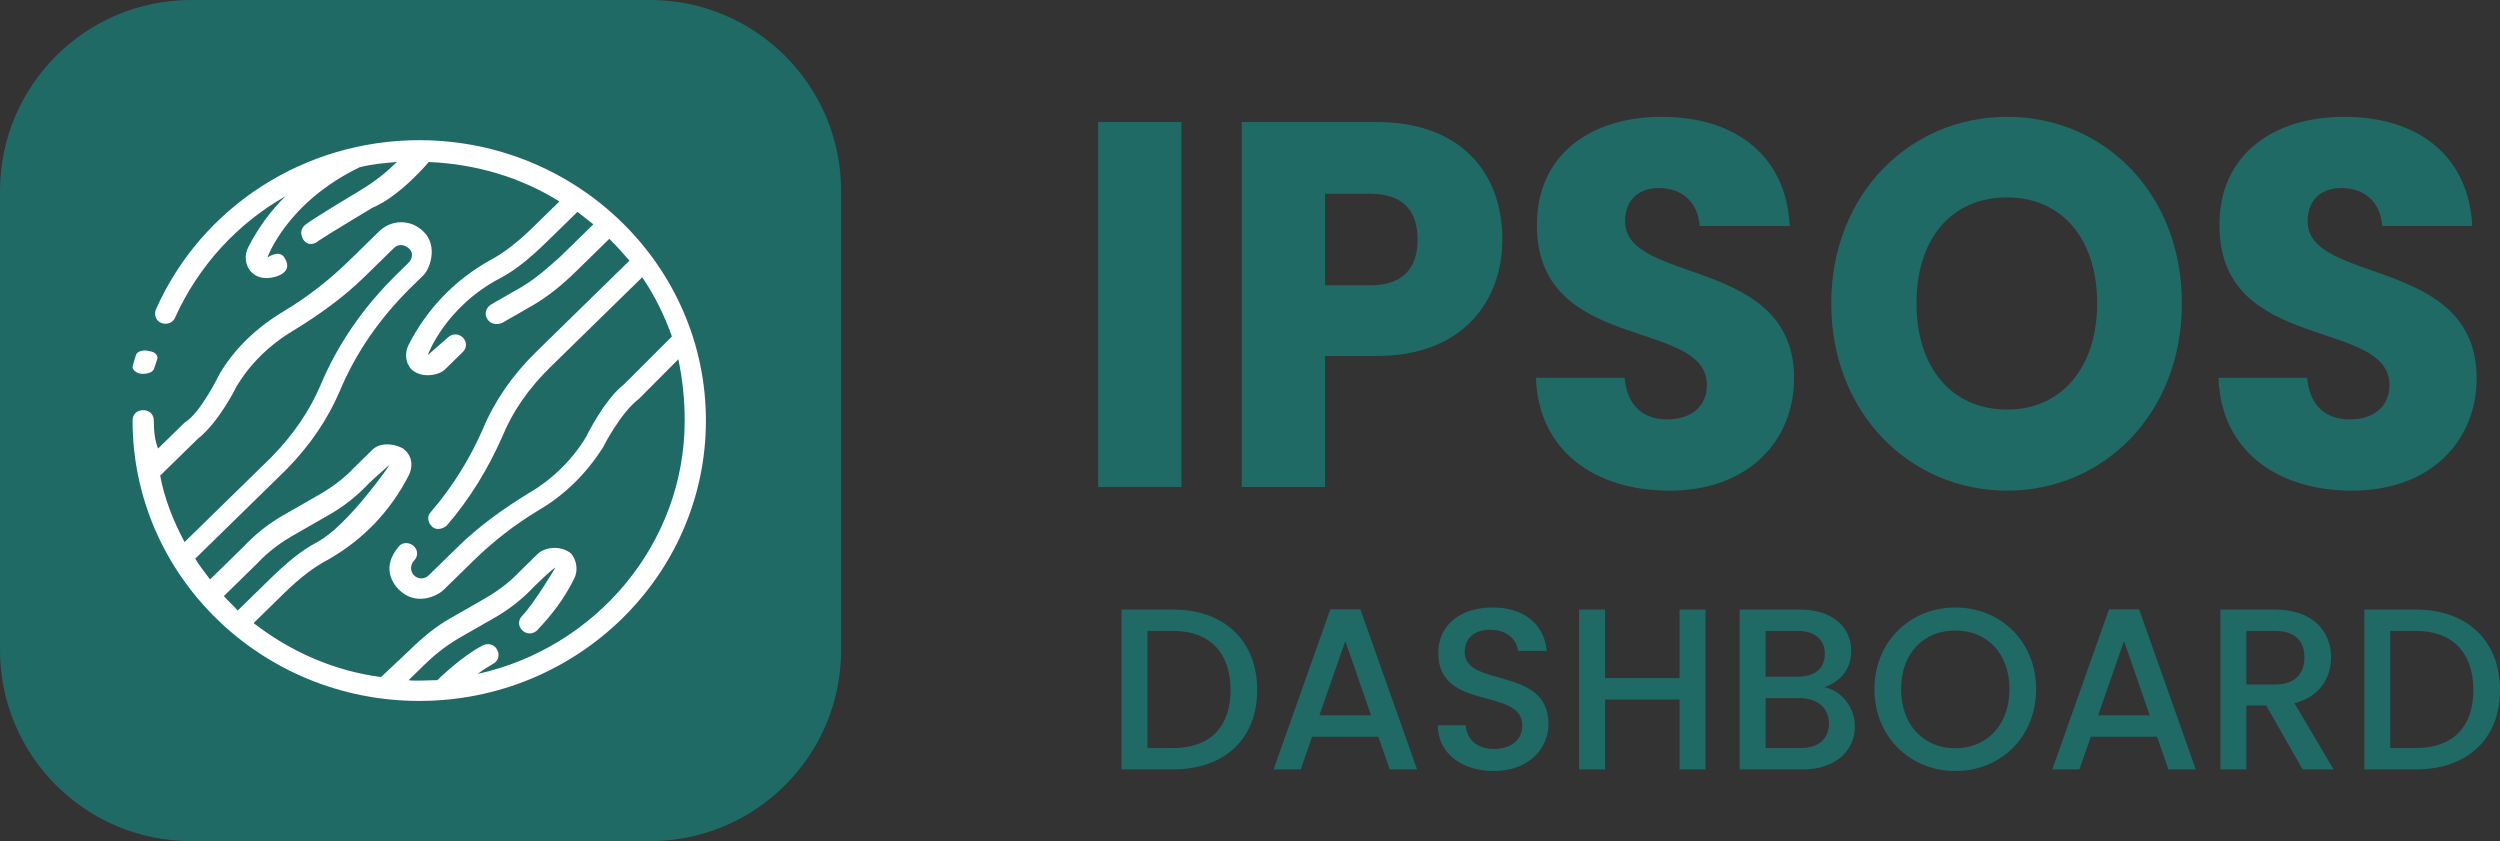 <svg width="107" height="36" viewBox="0 0 107 36" fill="none" xmlns="http://www.w3.org/2000/svg">
<rect x="0" y="0" width="107" height="36" fill="#333333" stroke="none"/>
<path d="M50.212 26.089H48V32.931H50.212C52.386 32.931 53.808 31.641 53.808 29.535C53.808 27.418 52.386 26.089 50.212 26.089ZM49.111 32.016V27.004H50.212C51.81 27.004 52.668 27.969 52.668 29.535C52.668 31.09 51.81 32.016 50.212 32.016H49.111Z" fill="#206A65"/>
<path d="M59.48 32.931H60.65L58.223 26.079H56.937L54.51 32.931H55.67L56.157 31.533H58.993L59.48 32.931ZM58.681 30.617H56.469L57.58 27.438L58.681 30.617Z" fill="#206A65"/>
<path d="M66.275 30.992C66.275 28.491 62.689 29.456 62.689 27.91C62.689 27.25 63.186 26.935 63.829 26.955C64.531 26.975 64.931 27.398 64.969 27.861H66.198C66.1 26.689 65.184 26 63.888 26C62.504 26 61.559 26.748 61.559 27.949C61.559 30.47 65.155 29.397 65.155 31.051C65.155 31.631 64.716 32.055 63.937 32.055C63.167 32.055 62.777 31.602 62.728 31.041H61.539C61.539 32.252 62.582 33 63.937 33C65.447 33 66.275 32.016 66.275 30.992Z" fill="#206A65"/>
<path d="M71.884 32.931H72.995V26.089H71.884V29.023H68.697V26.089H67.586V32.931H68.697V29.938H71.884V32.931Z" fill="#206A65"/>
<path d="M78.278 30.972C78.278 31.631 77.82 32.016 77.07 32.016H75.569V29.879H77.031C77.771 29.879 78.278 30.293 78.278 30.972ZM78.103 27.989C78.103 28.619 77.664 28.963 76.943 28.963H75.569V27.004H76.943C77.664 27.004 78.103 27.369 78.103 27.989ZM79.389 31.09C79.389 30.273 78.804 29.544 78.083 29.416C78.736 29.18 79.233 28.678 79.233 27.851C79.233 26.886 78.473 26.089 77.04 26.089H74.458V32.931H77.167C78.551 32.931 79.389 32.134 79.389 31.09Z" fill="#206A65"/>
<path d="M87.145 29.495C87.145 27.447 85.615 26 83.686 26C81.776 26 80.226 27.447 80.226 29.495C80.226 31.553 81.776 33 83.686 33C85.615 33 87.145 31.553 87.145 29.495ZM81.366 29.495C81.366 27.949 82.341 26.985 83.686 26.985C85.031 26.985 86.005 27.949 86.005 29.495C86.005 31.041 85.031 32.025 83.686 32.025C82.341 32.025 81.366 31.041 81.366 29.495Z" fill="#206A65"/>
<path d="M92.809 32.931H93.979L91.552 26.079H90.266L87.839 32.931H88.999L89.486 31.533H92.322L92.809 32.931ZM92.01 30.617H89.798L90.909 27.438L92.01 30.617Z" fill="#206A65"/>
<path d="M98.63 28.136C98.63 28.816 98.24 29.298 97.373 29.298H96.145V27.004H97.373C98.24 27.004 98.63 27.447 98.63 28.136ZM95.034 26.089V32.931H96.145V30.194H96.993L98.552 32.931H99.877L98.201 30.096C99.341 29.81 99.77 28.944 99.77 28.136C99.77 27.024 98.981 26.089 97.373 26.089H95.034Z" fill="#206A65"/>
<path d="M103.404 26.089H101.192V32.931H103.404C105.577 32.931 107 31.641 107 29.535C107 27.418 105.577 26.089 103.404 26.089ZM102.303 32.016V27.004H103.404C105.002 27.004 105.86 27.969 105.86 29.535C105.86 31.09 105.002 32.016 103.404 32.016H102.303Z" fill="#206A65"/>
<path d="M47 20.844H50.565V5.223H47V20.844Z" fill="#206A65"/>
<path d="M56.713 12.21V8.293H58.651C60.069 8.293 60.673 9.05 60.673 10.252C60.673 11.453 60.069 12.21 58.651 12.21H56.713ZM64.3 10.252C64.3 7.381 62.508 5.223 58.922 5.223H53.148V20.844H56.713V15.236H58.922C62.654 15.236 64.3 12.833 64.3 10.252Z" fill="#206A65"/>
<path d="M76.787 16.193C76.787 10.964 69.554 12.188 69.554 9.473C69.554 8.494 70.2 8.026 71.055 8.049C72.014 8.071 72.681 8.672 72.743 9.673H76.6C76.454 6.691 74.307 5 71.118 5C68.053 5 65.781 6.647 65.781 9.606C65.739 15.147 73.056 13.59 73.056 16.483C73.056 17.395 72.389 17.951 71.347 17.951C70.346 17.951 69.638 17.373 69.533 16.171H65.739C65.844 19.331 68.303 21 71.451 21C74.87 21 76.787 18.819 76.787 16.193Z" fill="#206A65"/>
<path d="M93.385 12.989C93.385 8.293 90.071 5 85.902 5C81.754 5 78.377 8.293 78.377 12.989C78.377 17.684 81.754 21 85.902 21C90.05 21 93.385 17.684 93.385 12.989ZM82.025 12.989C82.025 10.207 83.525 8.449 85.902 8.449C88.237 8.449 89.758 10.207 89.758 12.989C89.758 15.726 88.237 17.529 85.902 17.529C83.525 17.529 82.025 15.726 82.025 12.989Z" fill="#206A65"/>
<path d="M106 16.193C106 10.964 98.766 12.188 98.766 9.473C98.766 8.494 99.413 8.026 100.267 8.049C101.226 8.071 101.893 8.672 101.956 9.673H105.812C105.666 6.691 103.519 5 100.33 5C97.266 5 94.993 6.647 94.993 9.606C94.952 15.147 102.269 13.59 102.269 16.483C102.269 17.395 101.602 17.951 100.559 17.951C99.559 17.951 98.85 17.373 98.746 16.171H94.952C95.056 19.331 97.516 21 100.663 21C104.082 21 106 18.819 106 16.193Z" fill="#206A65"/>
<path d="M0 8.182C0 3.663 3.663 0 8.182 0H27.818C32.337 0 36 3.663 36 8.182V27.818C36 32.337 32.337 36 27.818 36H8.182C3.663 36 0 32.337 0 27.818V8.182Z" fill="#206A65"/>
<path d="M17.944 6C13.036 6 8.627 8.844 6.673 13.244C6.583 13.467 6.673 13.733 6.901 13.822C7.128 13.911 7.401 13.822 7.491 13.6C8.491 11.378 10.173 9.556 12.218 8.4C11.581 9.022 11.036 9.778 10.627 10.578C10.445 10.933 10.491 11.378 10.763 11.644C11.172 12.089 11.945 11.867 12.172 11.644C12.354 11.467 12.309 11.244 12.172 11.022C11.945 10.667 11.445 11.022 11.445 11.022C11.445 11.022 12.263 8.667 15.399 7.156C15.944 7.022 16.444 6.978 16.989 6.933C16.535 7.378 16.035 7.778 15.444 8.133C15.444 8.133 13.354 9.378 13.036 9.644C12.854 9.822 12.854 10.044 12.99 10.267C13.217 10.578 13.536 10.4 13.626 10.311C13.944 10.089 15.944 8.889 15.944 8.889C17.125 8.4 18.352 6.933 18.352 6.933C20.398 7.022 22.306 7.6 23.942 8.622L22.806 9.733C22.124 10.4 21.534 10.844 20.943 11.156C19.443 12 18.262 13.244 17.489 14.756C17.307 15.111 17.353 15.556 17.625 15.822C18.08 16.222 18.807 16.044 19.034 15.822L19.807 15.067C19.988 14.889 19.988 14.622 19.807 14.444C19.625 14.267 19.352 14.267 19.171 14.444L18.307 15.2C18.307 15.2 19.034 13.156 21.397 11.911C22.079 11.556 22.715 11.022 23.442 10.311L24.715 9.067C24.942 9.244 25.169 9.422 25.396 9.6L23.988 10.978C23.442 11.467 22.942 11.911 22.352 12.267L21.034 13.022C20.806 13.156 20.716 13.422 20.852 13.644C21.034 13.956 21.397 13.867 21.488 13.822L22.806 13.067C23.488 12.667 24.078 12.178 24.624 11.644L26.078 10.222C26.396 10.533 26.669 10.844 26.941 11.156L22.942 15.067C21.943 16.044 21.17 17.156 20.67 18.356C20.125 19.6 19.398 20.8 18.443 21.911C18.262 22.089 18.307 22.356 18.489 22.533C18.716 22.756 19.034 22.578 19.125 22.489C20.125 21.333 20.897 20.044 21.488 18.711C21.943 17.6 22.624 16.622 23.579 15.689L27.487 11.867C28.032 12.667 28.441 13.511 28.759 14.4L26.714 16.444C25.851 17.111 25.078 18.711 25.078 18.711C24.488 19.689 23.624 20.533 22.624 21.111C21.534 21.778 20.488 22.533 19.625 23.378L18.352 24.622C18.171 24.8 17.898 24.8 17.716 24.622C17.625 24.533 17.489 24.267 17.716 24C17.898 23.822 17.898 23.556 17.716 23.378C17.535 23.2 17.216 23.2 17.08 23.378C16.308 24.267 16.807 24.978 17.08 25.244C17.807 25.956 18.716 25.511 18.989 25.244L20.261 24C21.079 23.2 22.034 22.444 23.079 21.822C24.215 21.156 25.124 20.222 25.805 19.156C25.805 19.156 26.532 17.689 27.35 17.067L29.032 15.378C29.214 16.222 29.305 17.111 29.305 18C29.305 23.289 25.487 27.733 20.443 28.844C20.67 28.667 20.897 28.533 21.125 28.4C21.352 28.267 21.397 28 21.261 27.778C21.125 27.556 20.852 27.511 20.625 27.644C19.761 28.089 18.716 29.111 18.716 29.111C18.443 29.111 17.625 29.156 17.489 29.111L18.125 28.489C18.716 27.911 19.216 27.556 19.761 27.244L21.079 26.489C21.806 26.089 22.397 25.6 22.897 25.067C22.897 25.067 23.715 24.267 23.76 24.311C23.76 24.311 22.897 25.778 22.352 26.356C22.17 26.533 22.17 26.8 22.352 26.978C22.533 27.156 22.806 27.156 22.988 26.978C23.624 26.311 24.169 25.6 24.578 24.756C24.76 24.4 24.669 23.956 24.442 23.689C23.942 23.289 23.261 23.467 23.033 23.689L22.261 24.444C21.806 24.933 21.261 25.333 20.625 25.689L19.307 26.444C18.671 26.8 18.125 27.244 17.489 27.867L16.308 28.978C14.263 28.711 12.399 27.867 10.854 26.667L12.172 25.378C12.854 24.711 13.445 24.267 14.035 23.956C15.535 23.111 16.716 21.867 17.489 20.356C17.671 20 17.671 19.556 17.307 19.244C17.125 19.067 16.353 18.844 15.944 19.244L15.171 20C14.717 20.489 14.172 20.889 13.536 21.244L12.218 22C11.491 22.4 10.9 22.889 10.4 23.422L8.991 24.8C8.764 24.489 8.537 24.222 8.355 23.911L12.263 20.089C13.308 19.022 14.035 17.911 14.535 16.756C15.217 15.111 16.262 13.6 17.625 12.267L18.125 11.778C18.398 11.511 18.762 10.533 18.125 9.911C17.58 9.378 16.762 9.378 16.217 9.911L14.944 11.156C14.126 11.956 13.172 12.711 12.127 13.333C10.945 14.044 10.036 14.933 9.4 16C9.4 16 8.582 17.689 7.9 18.089L6.764 19.2C6.628 18.844 6.583 18.444 6.583 18C6.583 17.733 6.401 17.556 6.128 17.556C5.855 17.556 5.674 17.733 5.674 18C5.674 24.622 11.172 30 17.944 30C24.715 30 30.213 24.622 30.213 18C30.213 11.378 24.715 6 17.944 6ZM6.855 20.356L8.446 18.8C9.4 18.044 10.127 16.533 10.127 16.533C10.718 15.556 11.536 14.756 12.581 14.133C13.672 13.467 14.717 12.711 15.58 11.867L16.853 10.622C17.035 10.444 17.262 10.444 17.489 10.622C17.762 10.844 17.58 11.156 17.489 11.244L16.989 11.733C15.535 13.156 14.444 14.756 13.717 16.489C13.263 17.556 12.581 18.578 11.627 19.556L7.9 23.2C7.401 22.267 7.037 21.333 6.855 20.356ZM9.582 25.511L11.036 24.089C11.491 23.6 12.036 23.2 12.672 22.844L13.99 22.089C14.717 21.689 15.308 21.2 15.808 20.667C15.808 20.667 16.626 19.911 16.671 19.911C16.671 19.911 14.899 22.489 13.581 23.2C12.899 23.556 12.263 24.089 11.536 24.8L10.173 26.133C9.991 25.911 9.764 25.733 9.582 25.511Z" fill="white"/>
<path d="M5.818 15.198C5.772 15.336 5.726 15.502 5.681 15.668C5.635 15.806 5.818 15.972 6.046 15.999C6.092 15.999 6.503 16.027 6.595 15.778C6.64 15.64 6.686 15.502 6.732 15.364C6.778 15.226 6.64 15.06 6.412 15.033C6.138 14.95 5.864 15.033 5.818 15.198Z" fill="white"/>
</svg>
